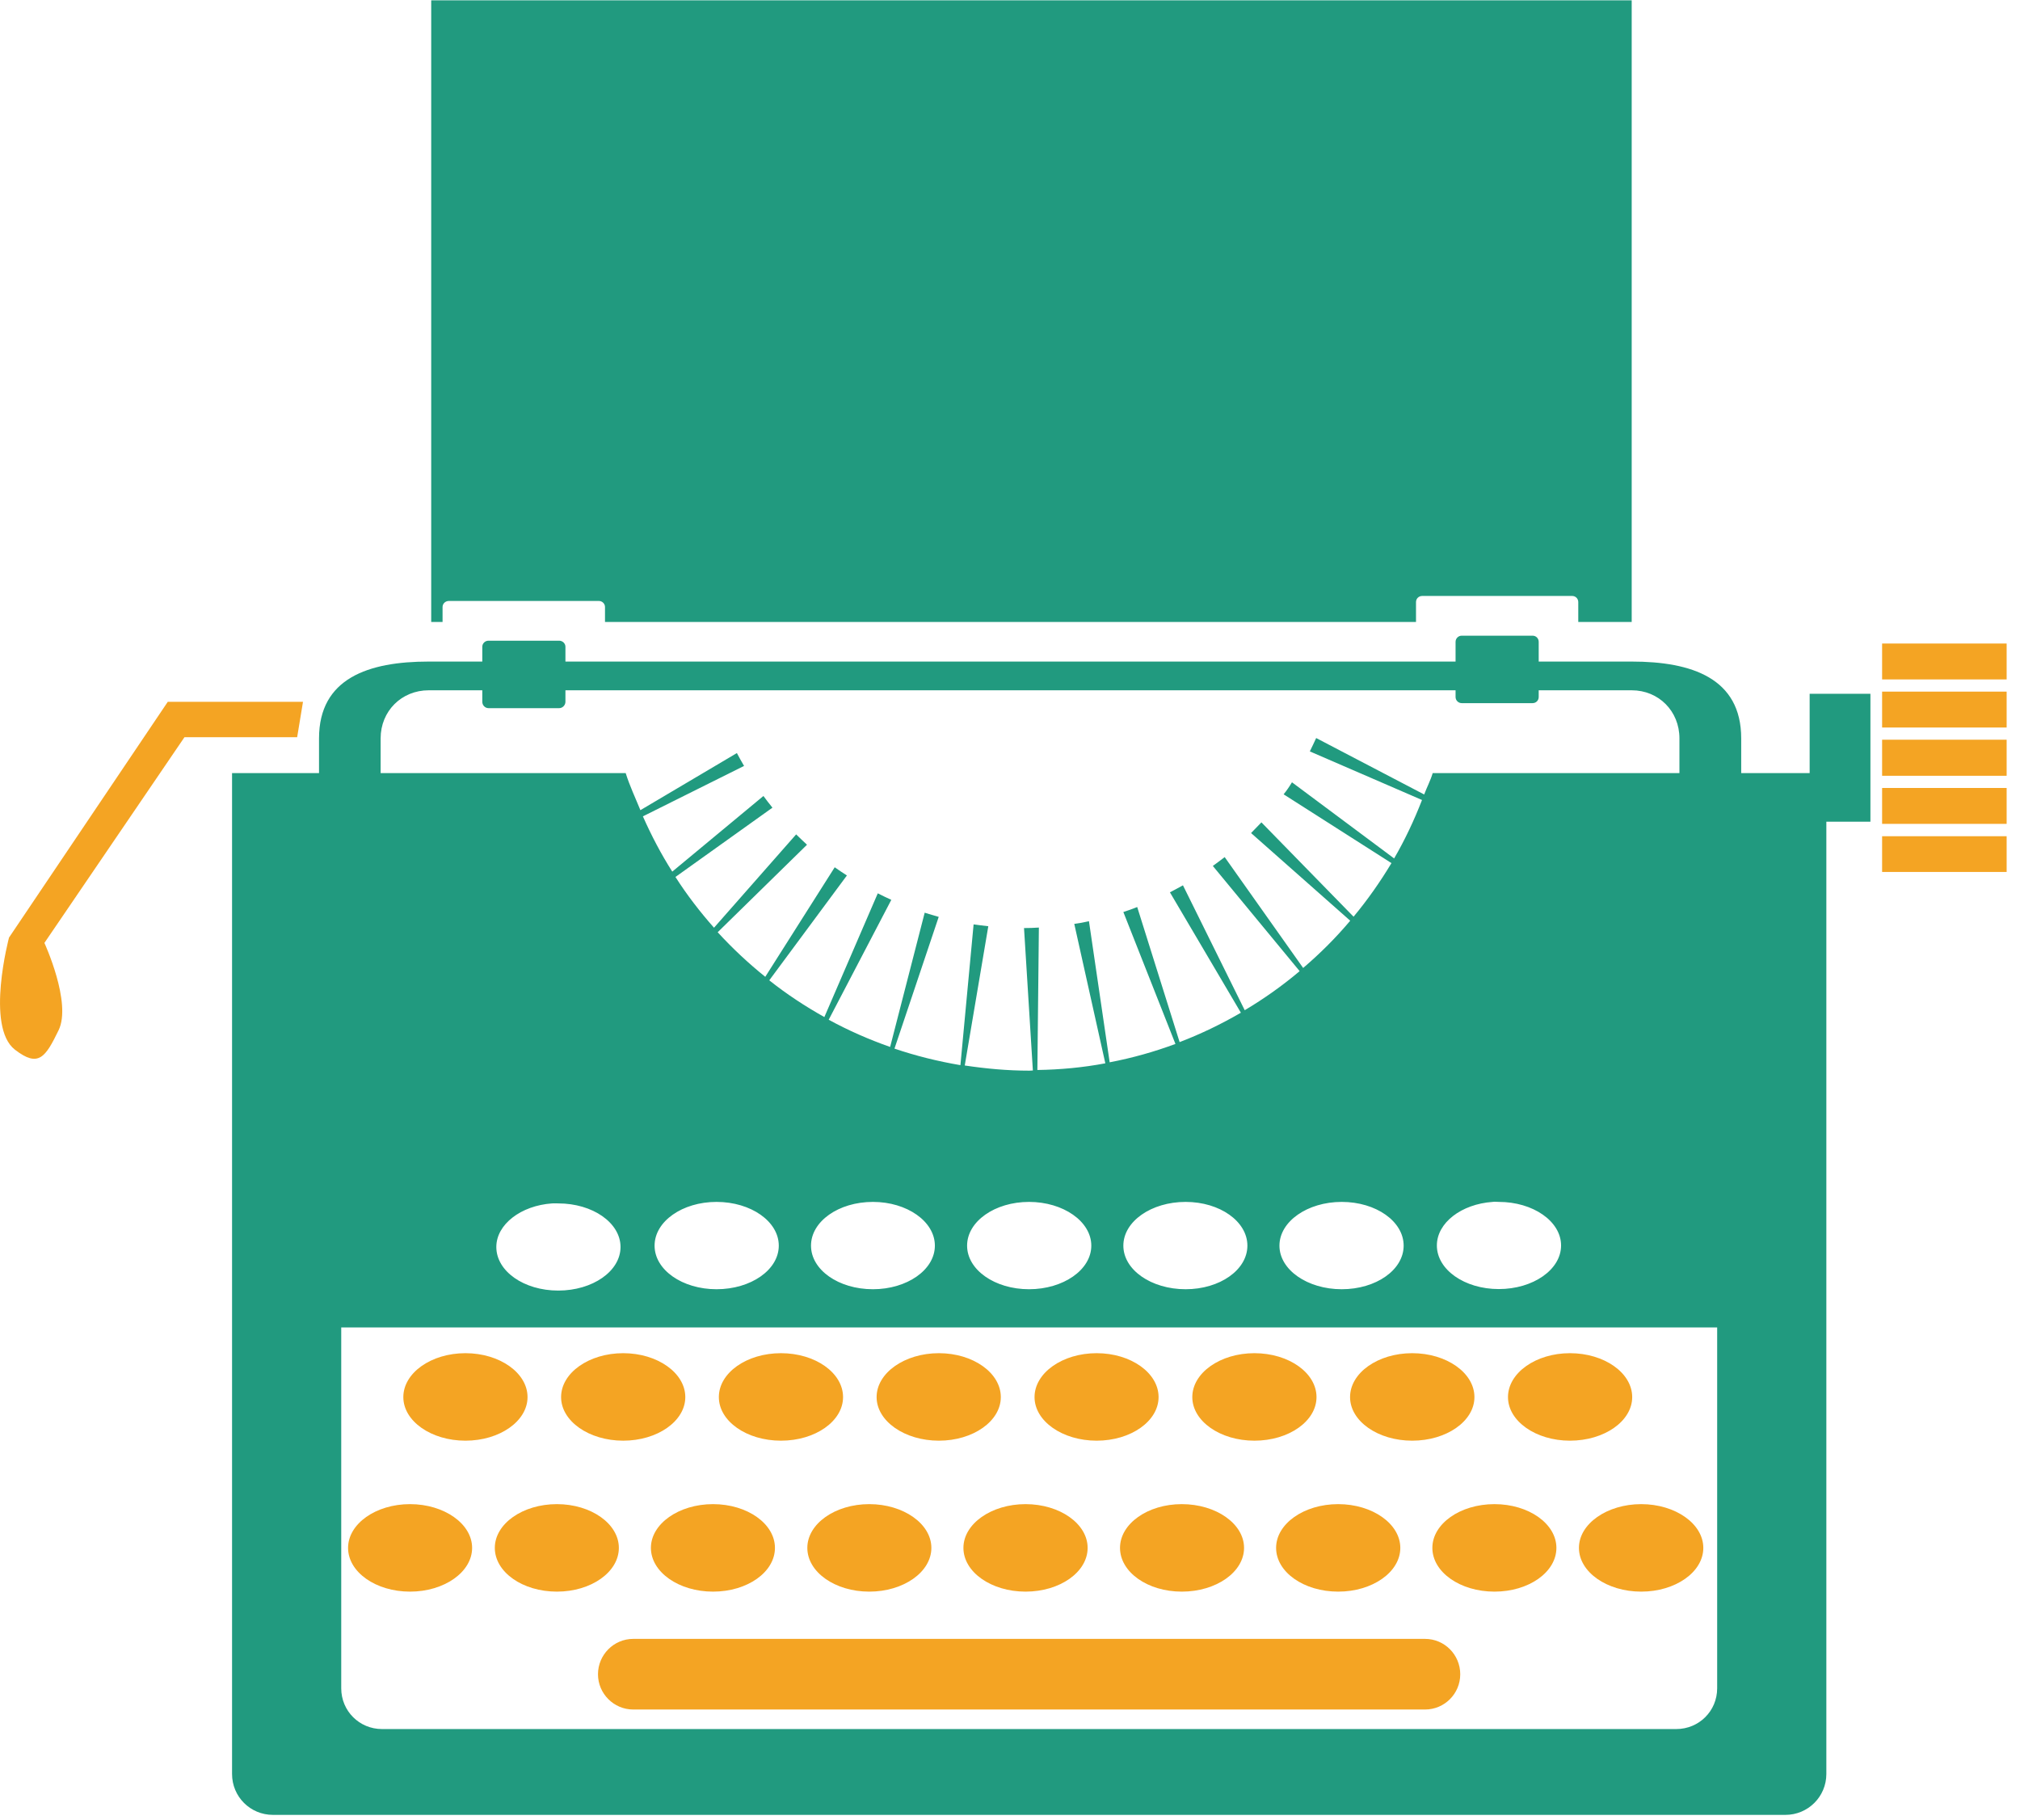 <?xml version="1.0" encoding="utf-8"?>
<!-- Generator: Avocode 0.4.0 - http://avocode.com -->
<svg height="109" width="121" xmlns:xlink="http://www.w3.org/1999/xlink" xmlns="http://www.w3.org/2000/svg" viewBox="0 0 121 109">
    <path fill="#f4a423" fill-rule="evenodd" d="M 37.33 86.28 C 39.38 86.28 41.05 85.11 41.05 83.67 C 41.05 82.22 39.38 81.04 37.33 81.04 C 35.28 81.04 33.61 82.22 33.61 83.67 C 33.61 85.11 35.28 86.28 37.33 86.28 L 37.33 86.28 Z M 37.33 86.28" />
    <path fill="#f4a423" fill-rule="evenodd" d="M 46.78 86.28 C 48.84 86.28 50.5 85.11 50.5 83.67 C 50.5 82.22 48.84 81.04 46.78 81.04 C 44.72 81.04 43.06 82.22 43.06 83.67 C 43.06 85.11 44.72 86.28 46.78 86.28" />
    <path fill="#f4a423" fill-rule="evenodd" d="M 56.24 86.28 C 58.29 86.28 59.95 85.11 59.95 83.67 C 59.95 82.22 58.29 81.04 56.24 81.04 C 54.19 81.04 52.51 82.22 52.51 83.67 C 52.51 85.11 54.19 86.28 56.24 86.28" />
    <path fill="#f4a423" fill-rule="evenodd" d="M 65.69 86.28 C 67.74 86.28 69.4 85.11 69.4 83.67 C 69.4 82.22 67.74 81.04 65.69 81.04 C 63.64 81.04 61.97 82.22 61.97 83.67 C 61.97 85.11 63.64 86.28 65.69 86.28" />
    <path fill="#f4a423" fill-rule="evenodd" d="M 75.14 86.28 C 77.2 86.28 78.86 85.11 78.86 83.67 C 78.86 82.22 77.2 81.04 75.14 81.04 C 73.09 81.04 71.42 82.22 71.42 83.67 C 71.42 85.11 73.09 86.28 75.14 86.28" />
    <path fill="#f4a423" fill-rule="evenodd" d="M 84.59 86.28 C 86.65 86.28 88.32 85.11 88.32 83.67 C 88.32 82.22 86.65 81.04 84.59 81.04 C 82.54 81.04 80.87 82.22 80.87 83.67 C 80.87 85.11 82.54 86.28 84.59 86.28" />
    <path fill="#f4a423" fill-rule="evenodd" d="M 85.36 98.15 L 37.93 98.15 C 36.77 98.15 35.82 99.1 35.82 100.27 C 35.82 101.43 36.77 102.38 37.93 102.38 L 85.36 102.38 C 86.53 102.38 87.47 101.43 87.47 100.27 C 87.47 99.1 86.53 98.15 85.36 98.15" />
    <path fill="none" fill-rule="evenodd" d="M 97.74 0.02 L 25.83 0.02 L 25.83 37.25 L 97.74 37.25 L 97.74 0.02 L 97.74 0.02 Z M 97.74 0.02" />
    <path fill="#219a7f" fill-rule="evenodd" d="M 26.51 36.35 C 26.51 36.15 26.68 35.99 26.89 35.99 L 35.87 35.99 C 36.07 35.99 36.24 36.15 36.24 36.35 L 36.24 37.25 L 84.82 37.25 L 84.82 36.06 C 84.82 35.85 84.98 35.69 85.2 35.69 L 94.17 35.69 C 94.38 35.69 94.54 35.85 94.54 36.06 L 94.54 37.25 L 97.74 37.25 L 97.74 0.02 L 25.83 0.02 L 25.83 37.25 L 26.51 37.25 L 26.51 36.35 Z M 26.51 36.35" />
    <path fill="#f4a423" fill-rule="evenodd" d="M 17.8 44.15 L 18.15 42.03 L 10.05 42.03 L 0.54 56.15 C 0.54 56.15 -0.88 61.48 0.89 62.86 C 2.31 63.96 2.72 63.32 3.51 61.7 C 4.31 60.05 2.66 56.47 2.66 56.47 L 11.05 44.15 L 17.8 44.15 Z M 17.8 44.15" />
    <path fill="none" fill-rule="evenodd" d="M 0 108.69 L 120.2 108.69 L 120.2 0.02 L 0 0.02 L 0 108.69 Z M 0 108.69" />
    <path fill="#f4a423" fill-rule="evenodd" d="M 112.74 40.69 L 120.2 40.69 L 120.2 38.54 L 112.74 38.54 L 112.74 40.69 Z M 112.74 40.69" />
    <path fill="#f4a423" fill-rule="evenodd" d="M 112.74 46.46 L 120.2 46.46 L 120.2 44.3 L 112.74 44.3 L 112.74 46.46 Z M 112.74 46.46" />
    <path fill="#f4a423" fill-rule="evenodd" d="M 112.74 43.57 L 120.2 43.57 L 120.2 41.42 L 112.74 41.42 L 112.74 43.57 Z M 112.74 43.57" />
    <path fill="#f4a423" fill-rule="evenodd" d="M 112.74 49.34 L 120.2 49.34 L 120.2 47.19 L 112.74 47.19 L 112.74 49.34 Z M 112.74 49.34" />
    <path fill="#f4a423" fill-rule="evenodd" d="M 112.74 52.22 L 120.2 52.22 L 120.2 50.08 L 112.74 50.08 L 112.74 52.22 Z M 112.74 52.22" />
    <path fill="#219a7f" fill-rule="evenodd" d="M 102.86 101.11 C 102.86 102.47 101.77 103.55 100.41 103.55 L 22.88 103.55 C 21.53 103.55 20.44 102.47 20.44 101.11 L 20.44 79.5 L 102.86 79.5 L 102.86 101.11 Z M 37.17 74.68 C 37.17 76.13 35.5 77.29 33.44 77.29 C 31.38 77.29 29.73 76.13 29.73 74.68 C 29.73 73.33 31.2 72.2 33.07 72.07 C 33.2 72.06 33.31 72.07 33.44 72.07 C 35.5 72.07 37.17 73.23 37.17 74.68 L 37.17 74.68 Z M 46.65 74.6 C 46.65 76.05 44.98 77.21 42.92 77.21 C 40.87 77.21 39.21 76.05 39.21 74.6 C 39.21 73.15 40.87 71.98 42.92 71.98 C 44.98 71.98 46.65 73.15 46.65 74.6 L 46.65 74.6 Z M 56 74.6 C 56 76.05 54.33 77.21 52.29 77.21 C 50.23 77.21 48.58 76.05 48.58 74.6 C 48.58 73.15 50.23 71.98 52.29 71.98 C 54.33 71.98 56 73.15 56 74.6 L 56 74.6 Z M 65.37 74.6 C 65.37 76.05 63.69 77.21 61.64 77.21 C 59.59 77.21 57.93 76.05 57.93 74.6 C 57.93 73.15 59.59 71.98 61.64 71.98 C 63.69 71.98 65.37 73.15 65.37 74.6 L 65.37 74.6 Z M 74.72 74.6 C 74.72 76.05 73.07 77.21 71.02 77.21 C 68.96 77.21 67.29 76.05 67.29 74.6 C 67.29 73.15 68.96 71.98 71.02 71.98 C 73.07 71.98 74.72 73.15 74.72 74.6 L 74.72 74.6 Z M 84.08 74.6 C 84.08 76.05 82.43 77.21 80.37 77.21 C 78.32 77.21 76.64 76.05 76.64 74.6 C 76.64 73.15 78.32 71.98 80.37 71.98 C 82.43 71.98 84.08 73.15 84.08 74.6 L 84.08 74.6 Z M 93.51 74.59 C 93.51 76.04 91.83 77.2 89.78 77.2 C 87.73 77.2 86.07 76.04 86.07 74.59 C 86.07 73.23 87.54 72.11 89.41 71.98 C 89.53 71.96 89.65 71.98 89.78 71.98 C 91.83 71.98 93.51 73.14 93.51 74.59 L 93.51 74.59 Z M 22.8 44.22 C 22.8 42.59 24.05 41.34 25.68 41.34 L 28.89 41.34 L 28.89 42.03 C 28.89 42.24 29.06 42.41 29.26 42.41 L 33.5 42.41 C 33.69 42.41 33.87 42.24 33.87 42.03 L 33.87 41.34 L 87.19 41.34 L 87.19 41.74 C 87.19 41.95 87.36 42.11 87.56 42.11 L 91.8 42.11 C 92.01 42.11 92.17 41.95 92.17 41.74 L 92.17 41.34 L 97.74 41.34 C 99.36 41.34 100.6 42.59 100.6 44.22 L 100.6 46.3 L 85.82 46.3 C 85.69 46.74 85.47 47.15 85.31 47.58 L 78.84 44.2 C 78.72 44.47 78.59 44.73 78.46 45 L 85.18 47.91 C 84.71 49.12 84.16 50.29 83.51 51.41 L 77.39 46.85 C 77.24 47.1 77.08 47.34 76.89 47.57 L 83.35 51.69 C 82.67 52.82 81.92 53.89 81.08 54.9 L 75.56 49.25 C 75.35 49.47 75.14 49.68 74.94 49.89 L 80.88 55.14 C 80.02 56.16 79.08 57.1 78.06 57.97 L 73.36 51.33 C 73.12 51.51 72.89 51.69 72.65 51.86 L 77.85 58.16 C 76.82 59.03 75.72 59.81 74.56 60.5 L 70.86 53.02 C 70.6 53.16 70.34 53.31 70.08 53.44 L 74.33 60.65 C 73.16 61.33 71.94 61.92 70.66 62.41 L 68.12 54.32 C 67.85 54.43 67.57 54.53 67.29 54.62 L 70.41 62.52 C 69.14 62.99 67.83 63.36 66.47 63.62 L 65.23 55.17 C 64.94 55.24 64.64 55.29 64.35 55.33 L 66.21 63.68 C 64.89 63.93 63.52 64.06 62.14 64.08 L 62.23 55.55 C 61.94 55.57 61.64 55.58 61.34 55.58 L 61.87 64.11 C 61.8 64.11 61.73 64.12 61.66 64.12 C 60.34 64.12 59.06 64 57.79 63.81 L 59.2 55.47 C 58.91 55.44 58.61 55.4 58.32 55.36 L 57.53 63.79 C 56.17 63.56 54.85 63.23 53.58 62.8 L 56.23 54.91 C 55.95 54.83 55.67 54.75 55.39 54.66 L 53.32 62.7 C 52.04 62.25 50.81 61.71 49.64 61.07 L 53.39 53.89 C 53.11 53.76 52.85 53.64 52.58 53.5 L 49.38 60.91 C 48.22 60.26 47.11 59.53 46.08 58.71 L 50.73 52.43 C 50.48 52.27 50.24 52.11 50 51.94 L 45.84 58.5 C 44.82 57.68 43.87 56.79 42.99 55.83 L 48.34 50.59 C 48.13 50.39 47.9 50.18 47.69 49.97 L 42.77 55.56 C 41.93 54.61 41.15 53.6 40.46 52.52 L 46.27 48.37 C 46.09 48.14 45.9 47.91 45.73 47.67 L 40.27 52.2 C 39.6 51.15 39.02 50.04 38.51 48.89 L 44.57 45.87 C 44.42 45.62 44.28 45.36 44.14 45.1 L 38.36 48.52 C 38.06 47.78 37.72 47.07 37.48 46.3 L 22.8 46.3 L 22.8 44.22 Z M 108.4 46.3 L 104.3 46.3 L 104.3 44.22 C 104.3 40.62 101.34 39.62 97.74 39.62 L 92.17 39.62 L 92.17 38.44 C 92.17 38.23 92.01 38.07 91.8 38.07 L 87.56 38.07 C 87.36 38.07 87.19 38.23 87.19 38.44 L 87.19 39.62 L 33.87 39.62 L 33.87 38.73 C 33.87 38.53 33.69 38.37 33.5 38.37 L 29.26 38.37 C 29.06 38.37 28.89 38.53 28.89 38.73 L 28.89 39.62 L 25.68 39.62 C 22.07 39.62 19.11 40.62 19.11 44.22 L 19.11 46.3 L 13.9 46.3 L 13.9 106.24 C 13.9 107.6 14.99 108.69 16.35 108.69 L 106.95 108.69 C 108.3 108.69 109.4 107.6 109.4 106.24 L 109.4 49.21 L 112.04 49.21 L 112.04 41.55 L 108.4 41.55 L 108.4 46.3 Z M 108.4 46.3" />
    <path fill="#f4a423" fill-rule="evenodd" d="M 27.88 86.28 C 29.93 86.28 31.6 85.11 31.6 83.67 C 31.6 82.22 29.93 81.04 27.88 81.04 C 25.83 81.04 24.16 82.22 24.16 83.67 C 24.16 85.11 25.83 86.28 27.88 86.28" />
    <path fill="#f4a423" fill-rule="evenodd" d="M 29.64 92.7 C 29.64 94.15 31.3 95.32 33.36 95.32 C 35.41 95.32 37.07 94.15 37.07 92.7 C 37.07 91.26 35.41 90.08 33.36 90.08 C 31.3 90.08 29.64 91.26 29.64 92.7" />
    <path fill="#f4a423" fill-rule="evenodd" d="M 38.99 92.7 C 38.99 94.15 40.66 95.32 42.71 95.32 C 44.77 95.32 46.42 94.15 46.42 92.7 C 46.42 91.26 44.77 90.08 42.71 90.08 C 40.66 90.08 38.99 91.26 38.99 92.7" />
    <path fill="#f4a423" fill-rule="evenodd" d="M 48.36 92.7 C 48.36 94.15 50.02 95.32 52.07 95.32 C 54.12 95.32 55.79 94.15 55.79 92.7 C 55.79 91.26 54.12 90.08 52.07 90.08 C 50.02 90.08 48.36 91.26 48.36 92.7" />
    <path fill="#f4a423" fill-rule="evenodd" d="M 57.71 92.7 C 57.71 94.15 59.38 95.32 61.43 95.32 C 63.49 95.32 65.15 94.15 65.15 92.7 C 65.15 91.26 63.49 90.08 61.43 90.08 C 59.38 90.08 57.71 91.26 57.71 92.7" />
    <path fill="#f4a423" fill-rule="evenodd" d="M 67.09 92.7 C 67.09 94.15 68.74 95.32 70.79 95.32 C 72.85 95.32 74.52 94.15 74.52 92.7 C 74.52 91.26 72.85 90.08 70.79 90.08 C 68.74 90.08 67.09 91.26 67.09 92.7" />
    <path fill="#f4a423" fill-rule="evenodd" d="M 76.44 92.7 C 76.44 94.15 78.1 95.32 80.16 95.32 C 82.21 95.32 83.88 94.15 83.88 92.7 C 83.88 91.26 82.21 90.08 80.16 90.08 C 78.1 90.08 76.44 91.26 76.44 92.7" />
    <path fill="#f4a423" fill-rule="evenodd" d="M 85.8 92.7 C 85.8 94.15 87.46 95.32 89.52 95.32 C 91.58 95.32 93.23 94.15 93.23 92.7 C 93.23 91.26 91.58 90.08 89.52 90.08 C 87.46 90.08 85.8 91.26 85.8 92.7" />
    <path fill="#f4a423" fill-rule="evenodd" d="M 24.56 95.32 C 26.61 95.32 28.28 94.15 28.28 92.7 C 28.28 91.26 26.61 90.08 24.56 90.08 C 22.51 90.08 20.85 91.26 20.85 92.7 C 20.85 94.15 22.51 95.32 24.56 95.32" />
    <path fill="#f4a423" fill-rule="evenodd" d="M 94.58 92.7 C 94.58 94.15 96.26 95.32 98.31 95.32 C 100.36 95.32 102.03 94.15 102.03 92.7 C 102.03 91.26 100.36 90.08 98.31 90.08 C 96.26 90.08 94.58 91.26 94.58 92.7" />
    <path fill="#f4a423" fill-rule="evenodd" d="M 94.04 86.28 C 96.1 86.28 97.77 85.11 97.77 83.67 C 97.77 82.22 96.1 81.04 94.04 81.04 C 92 81.04 90.33 82.22 90.33 83.67 C 90.33 85.11 92 86.28 94.04 86.28" />
</svg>